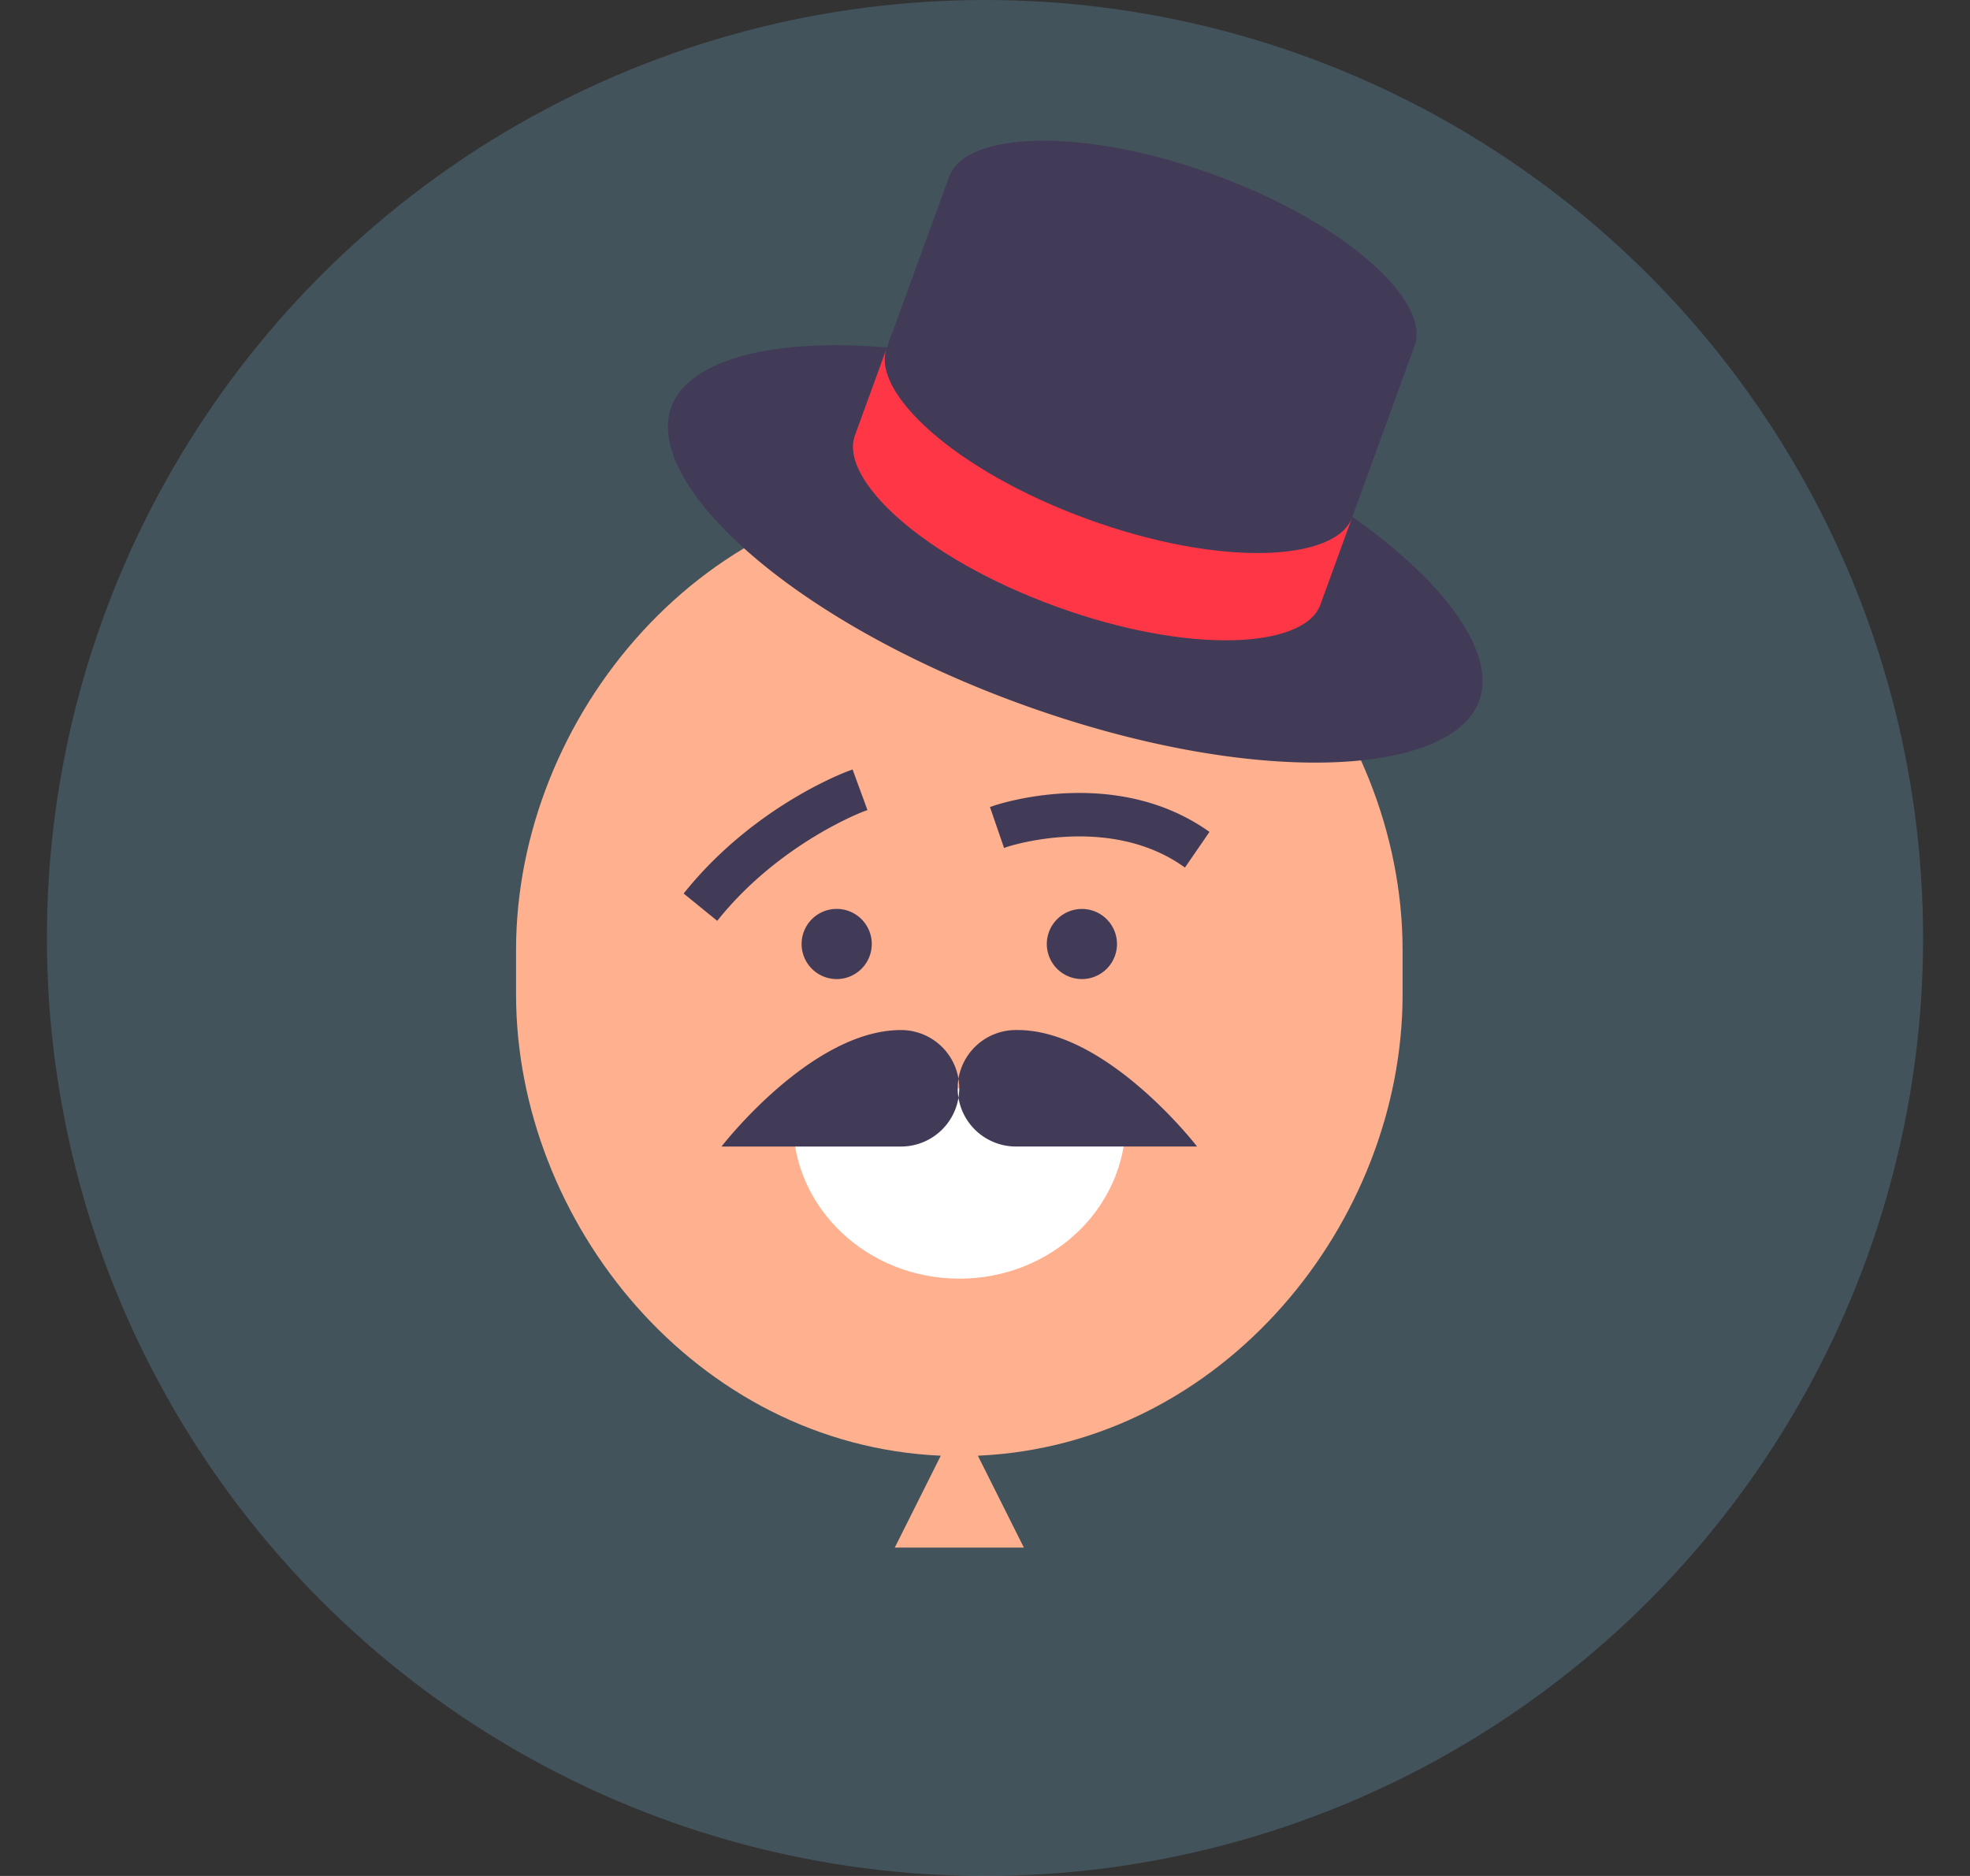 <svg width="42" height="40" viewBox="0 0 42 40" fill="none" xmlns="http://www.w3.org/2000/svg"><rect x="0" y="0" width="42" height="40" fill="#333333" stroke="none"/><circle opacity=".2" cx="21" cy="20" fill="#83D4FF" r="20"/><path fill-rule="evenodd" clip-rule="evenodd" d="M11.002 20.257c0-4.974 4.018-9.843 9.45-9.843 5.433.001 9.45 4.871 9.451 9.845v.946c0 4.853-3.824 9.606-9.055 9.834l.981 1.96h-2.753l.981-1.96c-5.23-.23-9.054-4.984-9.055-9.836v-.946z" fill="#FFB08E"/><path d="M24 23.916c0 1.85-1.588 3.348-3.546 3.348-1.96 0-3.547-1.499-3.547-3.349l3.547-.71" fill="#fff"/><path fill-rule="evenodd" clip-rule="evenodd" d="M25.872 3.721c-2.852-1.037-5.293-.893-5.633.038v.001h-.001l-1.33 3.65c-2.467-.21-4.232.268-4.596 1.27-.59 1.615 2.497 4.53 7.447 6.33 4.95 1.8 9.189 1.55 9.777-.066.365-1.001-.68-2.5-2.704-3.924l1.32-3.626a.579.579 0 00.01-.025c.34-.932-1.438-2.61-4.29-3.648z" fill="#423B57"/><path d="M28.827 11.033c-.339.931-2.78 1.076-5.633.039-2.852-1.038-4.63-2.717-4.29-3.648l-.678 1.861c-.34.93 1.438 2.61 4.29 3.648 2.853 1.037 5.294.892 5.634-.039" fill="#FF3645"/><path fill-rule="evenodd" clip-rule="evenodd" d="M14.623 18.993c1.482-1.82 3.403-2.531 3.483-2.56l.071-.026.317.866-.072.026c-.017.006-1.77.665-3.083 2.276l-.047.06-.717-.583.048-.059zm6.555-1.81c.103-.035 2.557-.854 4.546.512l.062.043-.523.76-.062-.043c-1.598-1.098-3.703-.406-3.723-.399l-.072.024-.3-.872.072-.024zm1.888 2.198a.748.748 0 00-.748.747.748.748 0 001.496 0 .748.748 0 00-.748-.747zm-5.976.747a.748.748 0 011.496 0 .748.748 0 01-1.496 0zm4.605 1.835a1.242 1.242 0 100 2.483h3.826s-1.913-2.483-3.826-2.483zm-6.312 2.483s1.913-2.483 3.826-2.483a1.242 1.242 0 110 2.484h-3.825z" fill="#423B57"/></svg>